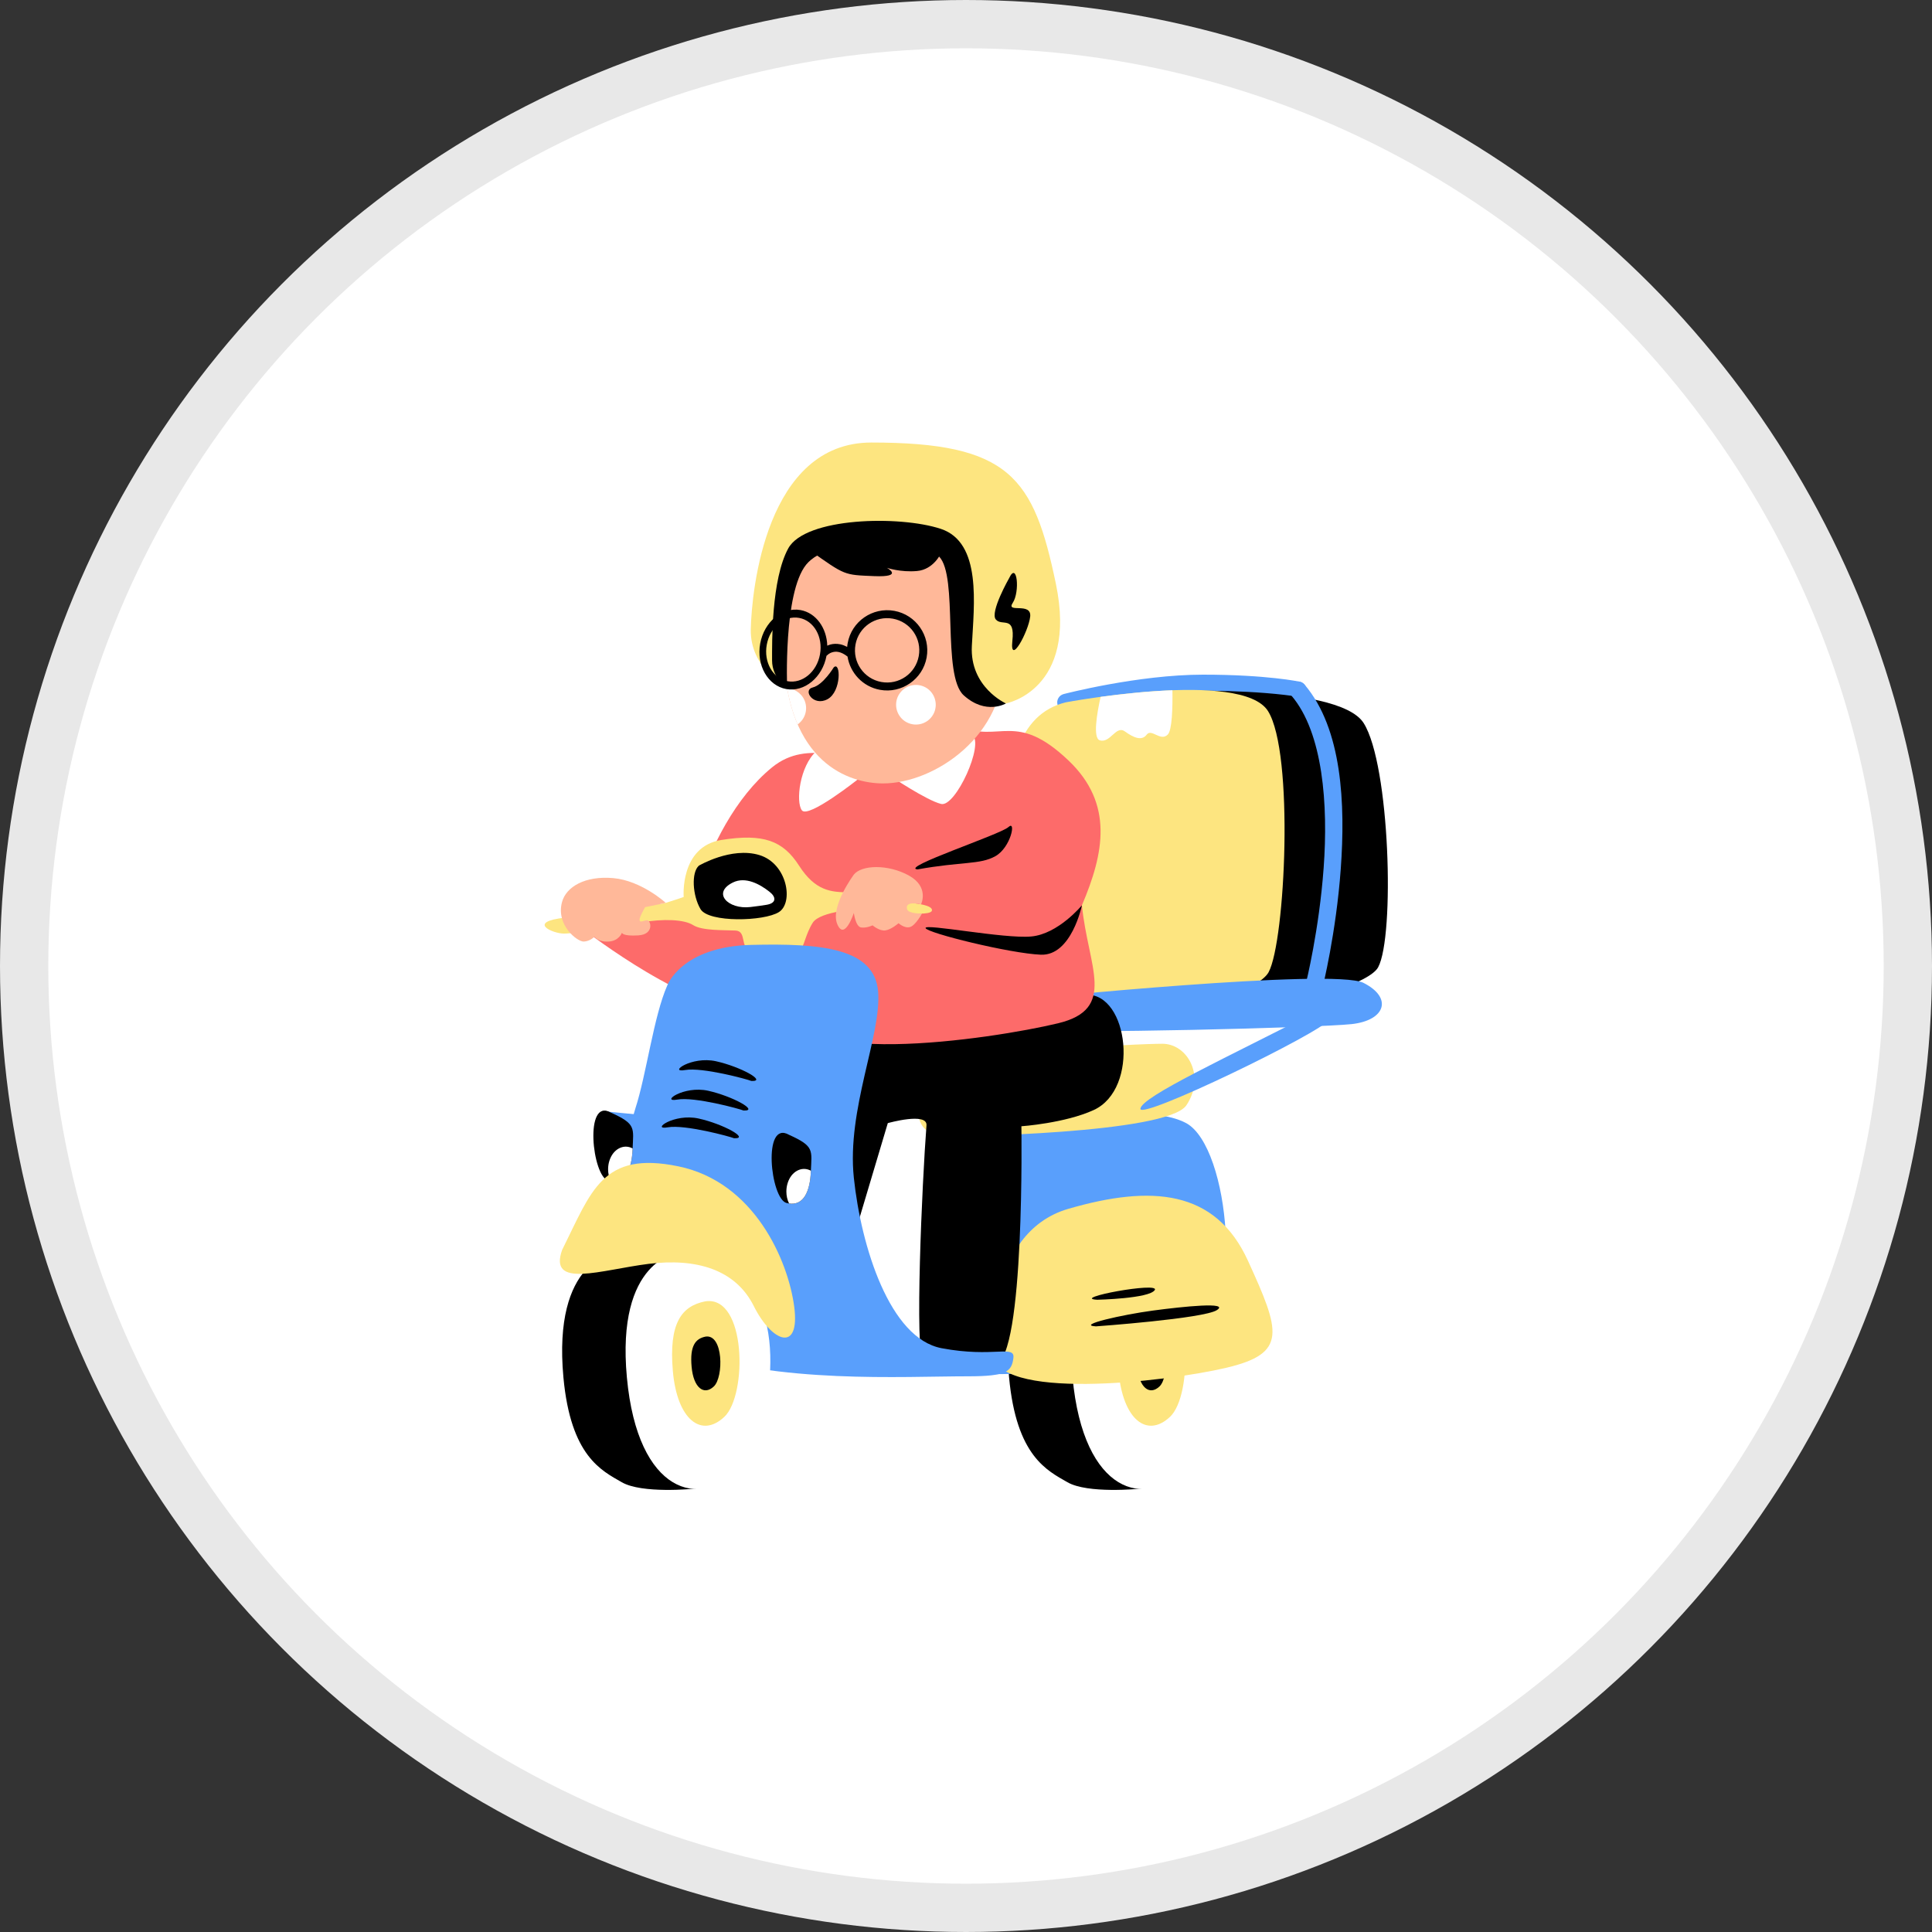 <svg width="40" height="40" viewBox="0 0 40 40" fill="none" xmlns="http://www.w3.org/2000/svg">
<rect x="0" y="0" width="40" height="40" fill="#333333" stroke="none"/>
<circle cx="20" cy="20" r="19.5" fill="white" stroke="#E8E8E8"/>
<path d="M24.909 13.968C23.555 13.968 22.021 14.37 22.021 14.37C21.999 14.376 21.978 14.386 21.959 14.4C21.941 14.414 21.925 14.431 21.913 14.452C21.901 14.472 21.894 14.494 21.89 14.517C21.887 14.54 21.889 14.563 21.894 14.586C21.906 14.632 21.936 14.67 21.976 14.694C22.017 14.718 22.065 14.725 22.11 14.713C22.11 14.713 23.626 14.323 24.909 14.323C26.211 14.323 26.835 14.46 26.835 14.46C26.858 14.465 26.881 14.466 26.904 14.461C26.927 14.457 26.949 14.449 26.968 14.436C26.988 14.424 27.005 14.407 27.018 14.388C27.032 14.369 27.041 14.347 27.046 14.325C27.056 14.279 27.047 14.231 27.022 14.191C26.996 14.152 26.956 14.124 26.91 14.114C26.91 14.114 26.236 13.968 24.909 13.968Z" fill="#599FFC"/>
<path d="M23.814 14.324C23.814 14.324 27.691 14.108 28.234 14.972C28.778 15.836 28.879 19.383 28.533 20.026C28.188 20.668 23.33 21.68 22.884 20.421C22.439 19.162 21.789 14.819 23.814 14.324Z" fill="black"/>
<path d="M22.066 14.541C22.066 14.541 25.708 13.857 26.252 14.721C26.796 15.585 26.611 19.484 26.266 20.127C25.921 20.769 22.05 21.68 21.605 20.421C21.16 19.162 20.041 15.036 22.066 14.541H22.066Z" fill="#FDE580"/>
<path d="M21.28 20.678C21.28 20.678 27.616 20.039 28.229 20.349C28.842 20.658 28.683 21.127 27.984 21.203C27.286 21.279 22.089 21.406 21.305 21.323C20.52 21.239 20.716 20.72 21.28 20.678H21.28Z" fill="#599FFC"/>
<path d="M22.027 25.925C21.927 25.925 20.668 26.087 20.892 28.518C21.043 30.152 21.683 30.447 22.1 30.688C22.518 30.929 23.575 30.826 23.624 30.82C23.88 30.783 22.972 30.64 23.174 30.414C23.91 29.591 24.284 27.159 23.112 26.274C21.94 25.389 22.027 25.925 22.027 25.925V25.925Z" fill="black"/>
<path d="M23.341 25.925C23.241 25.925 21.982 26.087 22.206 28.518C22.431 30.95 23.752 31.237 24.488 30.414C25.224 29.591 25.598 27.159 24.426 26.274C23.254 25.389 23.341 25.925 23.341 25.925Z" fill="white"/>
<path d="M23.828 26.943C23.343 27.04 23.07 27.384 23.158 28.389C23.246 29.394 23.749 29.782 24.225 29.333C24.701 28.883 24.684 26.811 23.828 26.943Z" fill="#FDE580"/>
<path d="M23.835 27.673C23.626 27.715 23.508 27.863 23.546 28.297C23.584 28.731 23.801 28.899 24.006 28.705C24.212 28.511 24.204 27.616 23.835 27.673Z" fill="black"/>
<path d="M19.053 28.07C19.053 28.07 19.402 26.324 19.277 25.052C19.152 23.78 19.128 23.331 20.125 23.331C21.123 23.331 23.666 22.758 24.564 23.256C25.462 23.755 25.786 27.222 24.689 27.845C23.591 28.469 20.474 28.469 19.976 28.444C19.477 28.419 19.053 28.07 19.053 28.07Z" fill="#599FFC"/>
<path d="M20.549 27.995C20.549 27.995 20.399 25.526 22.12 25.027C23.841 24.528 25.163 24.628 25.836 26.099C26.509 27.571 26.659 28.02 25.387 28.319C24.115 28.618 20.574 29.017 20.549 27.995Z" fill="#FDE580"/>
<path d="M19.676 23.531C19.676 23.531 24.165 23.481 24.564 22.882C24.963 22.284 24.589 21.61 24.065 21.61C23.542 21.61 20.2 21.76 19.552 22.234C18.903 22.708 18.753 23.531 19.676 23.531Z" fill="#FDE580"/>
<path d="M22.491 20.595C23.367 20.565 23.602 22.542 22.644 22.982C22.049 23.255 21.147 23.318 21.147 23.318C21.147 23.318 21.222 28.119 20.611 28.244C20 28.369 19.339 28.369 19.115 28.182C18.933 28.03 19.09 24.479 19.182 23.299C19.204 23.021 18.381 23.253 18.381 23.253L17.532 26.099C17.532 26.099 16.796 24.94 16.895 23.905C16.951 23.325 16.853 21.645 17.426 21.066C17.874 20.612 18.973 21.18 19.291 21.163C20.014 21.126 22.491 20.595 22.491 20.595Z" fill="black"/>
<path d="M19.873 15.036C19.873 15.036 18.738 15.522 18.172 15.675C17.606 15.828 16.744 15.269 15.985 15.887C15.227 16.504 14.698 17.562 14.451 18.391C14.348 18.736 13.829 18.769 13.373 18.899C12.735 19.08 12.128 19.277 12.128 19.277C12.128 19.277 14.345 21 15.58 20.912C15.879 20.891 16.178 20.772 16.465 20.607C16.461 20.621 16.457 20.634 16.454 20.648C16.055 22.194 20.559 21.51 21.906 21.186C23.135 20.89 22.526 20.02 22.4 18.743C22.859 17.664 23.062 16.64 22.122 15.745C21.029 14.705 20.694 15.393 19.873 15.036H19.873Z" fill="#FD6B6A"/>
<path d="M12.494 23.007L13.273 23.082L13.223 23.618C13.223 23.618 12.637 23.244 12.494 23.007Z" fill="#599FFC"/>
<path d="M14.155 18.571C14.155 18.571 14.071 17.527 14.938 17.39C15.805 17.253 16.21 17.402 16.546 17.926C16.883 18.45 17.213 18.474 17.581 18.474C17.949 18.474 17.849 18.537 18.18 18.612C18.36 18.652 18.674 18.667 18.922 18.7C19.13 18.727 19.293 18.766 19.296 18.842C19.302 19.011 18.242 18.842 18.012 18.824C17.781 18.805 16.977 18.867 16.827 19.104C16.677 19.341 16.64 19.622 16.578 19.64C16.515 19.659 15.711 19.653 15.518 19.64C15.324 19.628 15.462 19.279 15.231 19.266C15 19.254 14.539 19.273 14.352 19.154C14.165 19.036 13.75 19.017 13.264 19.098C12.778 19.179 11.914 19.329 11.677 19.329C11.44 19.329 10.892 19.085 11.708 18.998C12.036 18.963 12.986 18.83 13.285 18.752C13.45 18.71 13.657 18.732 13.784 18.693C14.001 18.626 14.155 18.571 14.155 18.571V18.571Z" fill="#FDE580"/>
<path d="M14.469 17.923C14.469 17.923 15.139 17.527 15.721 17.703C16.303 17.879 16.435 18.69 16.126 18.884C15.818 19.078 14.672 19.105 14.504 18.823C14.337 18.541 14.31 18.064 14.469 17.923Z" fill="black"/>
<path d="M13.816 20.401C13.816 20.401 14.107 19.599 15.553 19.563C16.999 19.528 18.11 19.625 18.181 20.533C18.251 21.441 17.528 22.967 17.678 24.386C17.828 25.806 18.419 27.71 19.495 27.913C20.57 28.116 21.016 27.835 20.981 28.117C20.946 28.399 20.834 28.495 20.041 28.495C18.657 28.495 16.144 28.654 14.143 27.966C12.141 27.278 12.926 23.654 13.155 22.949C13.384 22.244 13.534 21.036 13.816 20.401Z" fill="#599FFC"/>
<path d="M12.8 25.925C12.7 25.925 11.441 26.087 11.665 28.518C11.816 30.152 12.456 30.447 12.873 30.688C13.29 30.929 14.347 30.826 14.397 30.82C14.653 30.783 13.745 30.64 13.947 30.414C14.683 29.591 15.057 27.159 13.885 26.274C12.713 25.389 12.8 25.925 12.8 25.925V25.925Z" fill="black"/>
<path d="M14.114 25.925C14.014 25.925 12.754 26.087 12.979 28.518C13.203 30.95 14.525 31.237 15.261 30.414C15.996 29.591 16.37 27.159 15.198 26.274C14.026 25.389 14.114 25.925 14.114 25.925Z" fill="white"/>
<path d="M12.647 23.035C13.176 23.273 13.114 23.352 13.097 23.793C13.079 24.234 12.929 24.534 12.594 24.445C12.259 24.357 12.091 22.714 12.647 23.035Z" fill="black"/>
<path d="M12.951 23.74C12.855 23.742 12.763 23.792 12.695 23.879C12.628 23.967 12.59 24.085 12.59 24.207C12.59 24.295 12.609 24.381 12.646 24.456C12.944 24.501 13.08 24.21 13.097 23.793C13.097 23.787 13.097 23.783 13.098 23.777C13.053 23.753 13.005 23.74 12.956 23.74C12.954 23.74 12.953 23.74 12.951 23.74H12.951Z" fill="white"/>
<path d="M11.639 25.876C12.247 24.66 12.467 23.822 14.046 24.148C15.624 24.474 16.32 26.106 16.444 27.058C16.567 28.01 15.985 27.799 15.606 27.04C15.227 26.282 14.416 26.044 13.428 26.167C12.441 26.291 11.348 26.688 11.639 25.876V25.876Z" fill="#FDE580"/>
<path d="M14.601 26.943C14.116 27.04 13.843 27.384 13.931 28.389C14.019 29.394 14.522 29.782 14.998 29.333C15.474 28.883 15.456 26.811 14.601 26.943Z" fill="#FDE580"/>
<path d="M14.608 27.673C14.398 27.715 14.28 27.863 14.319 28.297C14.357 28.731 14.573 28.899 14.779 28.705C14.985 28.511 14.977 27.616 14.608 27.673Z" fill="black"/>
<path d="M16.338 23.496C16.867 23.734 16.805 23.814 16.788 24.254C16.77 24.695 16.62 24.995 16.285 24.907C15.95 24.819 15.782 23.175 16.338 23.496Z" fill="black"/>
<path d="M16.642 24.201C16.546 24.203 16.454 24.253 16.386 24.34C16.319 24.428 16.281 24.546 16.281 24.669C16.281 24.757 16.3 24.843 16.337 24.917C16.635 24.962 16.771 24.672 16.788 24.254C16.788 24.248 16.788 24.244 16.788 24.238C16.744 24.214 16.695 24.201 16.646 24.201C16.645 24.201 16.643 24.201 16.642 24.201H16.642Z" fill="white"/>
<path d="M15.197 23.566C15.121 23.533 14.183 23.277 13.825 23.34C13.467 23.404 13.954 23.044 14.465 23.158C14.976 23.271 15.531 23.58 15.197 23.566Z" fill="black"/>
<path d="M15.393 22.992C15.318 22.959 14.38 22.702 14.022 22.766C13.664 22.829 14.151 22.47 14.662 22.583C15.172 22.697 15.727 23.006 15.393 22.992Z" fill="black"/>
<path d="M15.556 22.38C15.48 22.347 14.542 22.091 14.184 22.154C13.826 22.218 14.313 21.859 14.824 21.972C15.335 22.085 15.89 22.394 15.556 22.38Z" fill="black"/>
<path d="M19.873 15.036L18.738 15.522L18.738 15.523C18.738 15.523 18.747 15.559 18.759 15.614C18.762 15.626 18.763 15.633 18.766 15.647C18.77 15.664 18.774 15.682 18.778 15.702C18.782 15.721 18.786 15.739 18.79 15.759C18.793 15.776 18.797 15.794 18.8 15.812C18.805 15.838 18.81 15.863 18.815 15.89C18.817 15.899 18.818 15.91 18.82 15.919C18.833 15.991 18.844 16.065 18.853 16.136C18.853 16.136 18.853 16.136 18.853 16.136C18.853 16.136 18.853 16.137 18.853 16.137C18.855 16.157 18.857 16.176 18.859 16.195C18.861 16.215 18.863 16.234 18.864 16.252C18.986 16.217 19.118 16.164 19.258 16.088C19.662 15.87 19.898 15.649 20.036 15.456C19.974 15.311 19.916 15.166 19.873 15.036L19.873 15.036Z" fill="#FF4B3D"/>
<path d="M18.428 16.063C18.428 16.063 19.186 16.574 19.486 16.645C19.785 16.715 20.385 15.397 20.129 15.216C19.873 15.036 17.246 15.243 16.902 15.552C16.558 15.86 16.47 16.601 16.602 16.777C16.735 16.953 17.775 16.125 17.775 16.125L18.428 16.063Z" fill="white"/>
<path d="M20.779 13.669C20.733 12.202 19.73 10.208 18.409 10.249C17.087 10.291 16.179 12.065 16.225 13.532C16.297 15.81 17.589 16.218 18.278 16.22C19.364 16.222 20.827 15.207 20.779 13.669Z" fill="#FFB899"/>
<path d="M19.365 14.674C19.355 14.727 19.333 14.777 19.303 14.821C19.273 14.866 19.234 14.904 19.189 14.934C19.144 14.963 19.094 14.984 19.041 14.994C18.988 15.004 18.933 15.004 18.881 14.993C18.828 14.982 18.778 14.961 18.733 14.931C18.688 14.9 18.65 14.862 18.621 14.817C18.591 14.772 18.57 14.721 18.56 14.668C18.55 14.615 18.55 14.561 18.561 14.508C18.572 14.455 18.593 14.405 18.624 14.361C18.654 14.316 18.693 14.278 18.738 14.248C18.783 14.219 18.833 14.198 18.886 14.188C18.939 14.178 18.994 14.178 19.046 14.189C19.099 14.2 19.149 14.221 19.194 14.251C19.238 14.281 19.277 14.32 19.306 14.365C19.336 14.41 19.356 14.461 19.366 14.514C19.377 14.567 19.376 14.621 19.365 14.674Z" fill="white"/>
<path d="M16.297 14.251C16.348 14.538 16.422 14.785 16.515 14.997C16.6 14.937 16.66 14.847 16.681 14.744C16.703 14.637 16.682 14.526 16.622 14.435C16.562 14.345 16.468 14.281 16.362 14.259C16.362 14.259 16.362 14.259 16.362 14.259L16.362 14.259C16.34 14.255 16.319 14.252 16.297 14.251L16.297 14.251Z" fill="white"/>
<path d="M17.261 13.818C17.261 13.818 17.043 14.18 16.827 14.233C16.611 14.286 16.84 14.634 17.133 14.476C17.426 14.317 17.406 13.676 17.261 13.818H17.261Z" fill="black"/>
<path d="M16.752 11.385C17.506 11.919 17.467 11.901 18.097 11.928C18.727 11.954 18.362 11.756 18.362 11.756C18.362 11.756 18.644 11.853 18.988 11.822C19.331 11.791 19.481 11.456 19.481 11.456C19.481 11.456 18.41 10.482 16.752 11.385Z" fill="black"/>
<path d="M20.826 14.564C20.826 14.564 22.319 14.291 21.861 12.087C21.402 9.883 20.909 9.162 18.04 9.162C15.861 9.162 15.562 12.219 15.544 13.03C15.527 13.841 16.297 14.251 16.297 14.251C16.297 14.251 15.96 12.296 16.422 11.697C16.883 11.099 18.579 10.85 19.227 11.149C19.876 11.448 19.876 12.171 19.925 12.595C19.975 13.019 20 14.166 20.225 14.353C20.449 14.54 20.826 14.564 20.826 14.564Z" fill="#FDE580"/>
<path d="M16.297 14.251C16.297 14.251 16.215 12.28 16.691 11.69C17.167 11.099 19.036 11.117 19.442 11.522C19.847 11.928 19.495 13.982 19.953 14.396C20.412 14.811 20.826 14.564 20.826 14.564C20.826 14.564 20.076 14.229 20.121 13.374C20.165 12.518 20.332 11.231 19.477 10.949C18.622 10.667 16.673 10.711 16.32 11.354C15.968 11.998 15.985 13.303 15.985 13.673C15.985 14.044 16.297 14.251 16.297 14.251Z" fill="black"/>
<path d="M17.678 18.108C17.678 18.108 17.184 18.77 17.334 19.131C17.484 19.493 17.678 18.902 17.678 18.902C17.678 18.902 17.713 19.184 17.828 19.202C17.943 19.219 18.066 19.158 18.066 19.158C18.066 19.158 18.207 19.281 18.331 19.263C18.454 19.246 18.604 19.114 18.604 19.114C18.604 19.114 18.727 19.228 18.842 19.193C18.957 19.158 19.089 18.913 19.089 18.913C19.089 18.913 18.809 18.924 18.78 18.823C18.727 18.637 19.069 18.723 19.069 18.723C19.069 18.723 19.248 18.364 18.816 18.126C18.384 17.888 17.837 17.906 17.678 18.108Z" fill="#FFB899"/>
<path d="M13.784 18.693L13.356 18.782C13.356 18.782 13.229 18.998 13.242 19.053C13.254 19.108 13.322 19.057 13.398 19.053C13.475 19.049 13.551 19.345 13.216 19.366C12.881 19.387 12.877 19.311 12.877 19.311C12.877 19.311 12.818 19.481 12.602 19.494C12.386 19.506 12.305 19.396 12.305 19.396C12.305 19.396 12.216 19.489 12.085 19.494C11.954 19.498 11.506 19.154 11.636 18.676C11.72 18.362 12.11 18.129 12.695 18.18C13.28 18.231 13.784 18.693 13.784 18.693V18.693Z" fill="#FFB899"/>
<path d="M22.4 18.743C22.4 18.743 21.91 19.339 21.349 19.389C20.788 19.44 19.138 19.114 19.163 19.215C19.188 19.315 20.913 19.741 21.55 19.766C22.186 19.791 22.4 18.743 22.4 18.743Z" fill="black"/>
<path d="M18.997 18C19.921 17.834 20.288 17.905 20.607 17.727C20.927 17.55 21.045 16.969 20.879 17.123C20.714 17.277 18.618 17.965 18.997 18Z" fill="black"/>
<path d="M27.228 20.952C25.394 21.899 23.636 22.704 23.611 22.955C23.586 23.206 27.354 21.379 27.521 21.111C27.688 20.843 27.412 20.835 27.228 20.952Z" fill="#599FFC"/>
<path d="M24.274 14.291C23.738 14.311 23.201 14.371 22.787 14.428C22.713 14.76 22.622 15.282 22.77 15.327C22.988 15.394 23.105 15.009 23.289 15.143C23.474 15.277 23.641 15.344 23.741 15.21C23.842 15.076 24.026 15.36 24.177 15.209C24.267 15.119 24.279 14.653 24.274 14.291V14.291Z" fill="white"/>
<path d="M26.877 14.11C26.833 14.109 26.791 14.124 26.758 14.152C26.722 14.183 26.7 14.226 26.696 14.273C26.692 14.32 26.707 14.366 26.738 14.402C27.394 15.172 27.5 16.665 27.405 17.965C27.311 19.264 27.038 20.357 27.038 20.357C27.033 20.379 27.032 20.403 27.035 20.426C27.039 20.449 27.047 20.471 27.059 20.491C27.071 20.511 27.087 20.528 27.105 20.542C27.124 20.556 27.145 20.566 27.168 20.572C27.213 20.583 27.262 20.576 27.302 20.552C27.342 20.527 27.371 20.488 27.383 20.443C27.383 20.443 27.662 19.325 27.759 17.99C27.856 16.656 27.792 15.092 27.008 14.172C26.991 14.153 26.971 14.138 26.949 14.127C26.926 14.116 26.901 14.11 26.877 14.11Z" fill="#599FFC"/>
<path d="M18.516 12.647C18.065 12.565 17.631 12.865 17.55 13.316C17.545 13.342 17.542 13.367 17.54 13.393C17.491 13.368 17.444 13.35 17.399 13.34C17.321 13.324 17.25 13.328 17.193 13.344C17.169 13.351 17.148 13.359 17.128 13.368C17.116 13.001 16.895 12.689 16.575 12.631C16.196 12.562 15.821 12.873 15.739 13.324C15.657 13.774 15.899 14.197 16.278 14.266C16.655 14.334 17.029 14.025 17.112 13.577C17.119 13.573 17.125 13.568 17.131 13.562C17.131 13.562 17.167 13.522 17.237 13.503C17.306 13.484 17.404 13.482 17.547 13.593C17.601 13.932 17.862 14.217 18.219 14.282C18.669 14.364 19.103 14.063 19.185 13.613C19.267 13.162 18.966 12.729 18.516 12.647L18.516 12.647ZM18.486 12.809C18.849 12.875 19.088 13.22 19.022 13.583C18.956 13.946 18.611 14.185 18.248 14.12C17.885 14.054 17.646 13.708 17.712 13.345C17.778 12.983 18.123 12.743 18.486 12.809ZM16.545 12.793C16.85 12.848 17.043 13.185 16.977 13.548C16.911 13.911 16.612 14.159 16.307 14.104C16.002 14.048 15.809 13.711 15.875 13.348C15.941 12.985 16.24 12.738 16.545 12.793Z" fill="black"/>
<path d="M20.893 11.97C20.893 11.97 20.491 12.674 20.617 12.825C20.743 12.975 21.019 12.732 20.96 13.268C20.902 13.804 21.295 13.075 21.329 12.766C21.362 12.456 20.818 12.707 20.968 12.481C21.119 12.255 21.06 11.61 20.893 11.97Z" fill="black"/>
<path d="M22.689 27.461C22.689 27.461 24.917 27.301 25.193 27.125C25.469 26.949 24.498 27.05 23.87 27.134C23.242 27.218 22.271 27.436 22.689 27.461V27.461Z" fill="black"/>
<path d="M22.718 26.91C22.718 26.91 23.796 26.886 23.908 26.709C24.02 26.531 22.138 26.881 22.718 26.91Z" fill="black"/>
<path d="M15.934 18.465C15.736 18.308 15.438 18.142 15.176 18.27C14.732 18.486 15.077 18.834 15.537 18.779C15.67 18.763 15.778 18.748 15.864 18.734C16.079 18.701 16.072 18.573 15.934 18.465Z" fill="white"/>
</svg>
